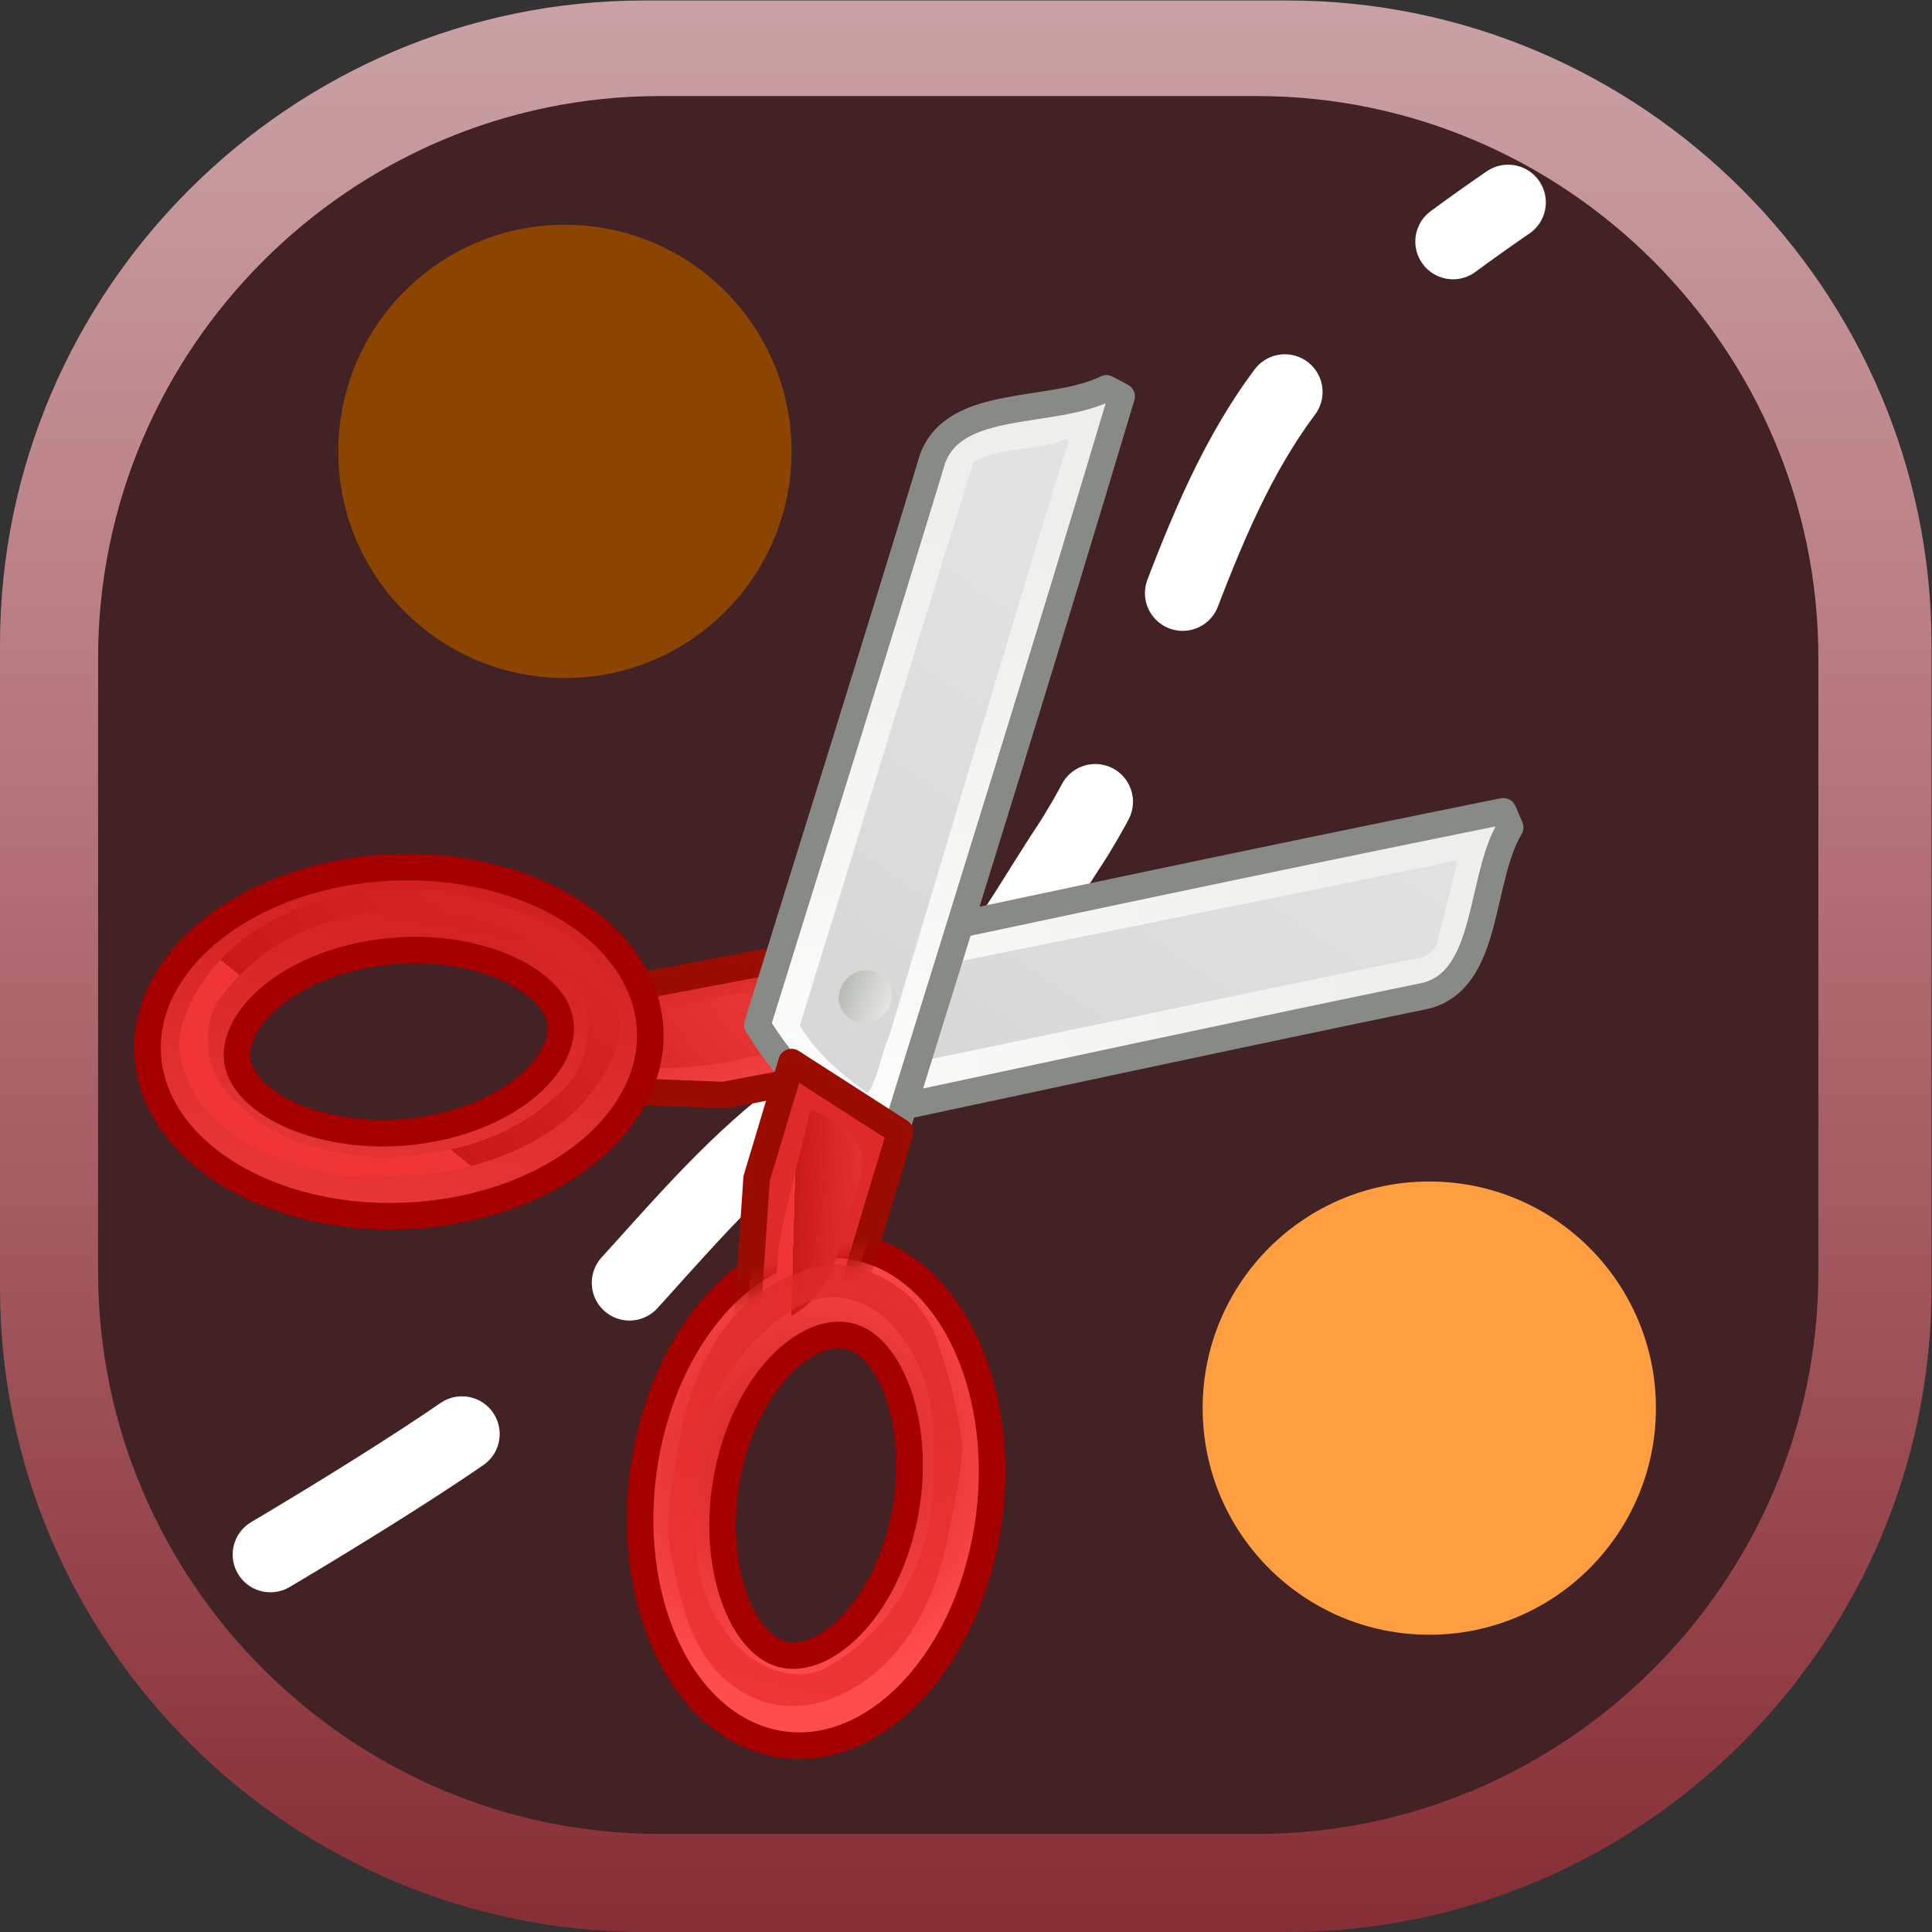 <?xml version="1.0" encoding="UTF-8" standalone="no"?>
<!-- Created with Inkscape (http://www.inkscape.org/) -->

<svg
   xmlns:dc="http://purl.org/dc/elements/1.1/"
   xmlns:cc="http://creativecommons.org/ns#"
   xmlns:rdf="http://www.w3.org/1999/02/22-rdf-syntax-ns#"
   xmlns:svg="http://www.w3.org/2000/svg"
   xmlns="http://www.w3.org/2000/svg"
   xmlns:xlink="http://www.w3.org/1999/xlink"
   xmlns:sodipodi="http://sodipodi.sourceforge.net/DTD/sodipodi-0.dtd"
   xmlns:inkscape="http://www.inkscape.org/namespaces/inkscape"
   version="1.1"
   id="svg2"
   xml:space="preserve"
   width="64"
   height="64"
   viewBox="0 0 64 64"
   sodipodi:docname="app_icon.svg"
   inkscape:version="0.92.3 (2405546, 2018-03-11)"
   inkscape:export-filename="/home/luca/Dropbox/MATLAB scripts/VolumeCut/icons/app_icon.png"
   inkscape:export-xdpi="192"
   inkscape:export-ydpi="192"><rect x="0" y="0" width="64" height="64" fill="#333333" stroke="none"/><defs
     id="defs6"><clipPath
       clipPathUnits="userSpaceOnUse"
       id="clipPath18"><path
         d="M 16.007,48 C 7.203,48 0,40.797 0,31.994 v 0 -15.987 C 0,7.203 7.203,0 16.007,0 V 0 H 31.993 C 40.797,0 48,7.203 48,16.007 v 0 15.987 C 48,40.797 40.797,48 31.993,48 v 0 z"
         id="path16"
         inkscape:connector-curvature="0" /></clipPath><linearGradient
       x1="0"
       y1="0"
       x2="1"
       y2="0"
       gradientUnits="userSpaceOnUse"
       gradientTransform="matrix(0,-48,-48,0,24,48)"
       spreadMethod="pad"
       id="linearGradient30"><stop
         style="stop-opacity:1;stop-color:#c9a2a6"
         offset="0"
         id="stop24" /><stop
         style="stop-opacity:1;stop-color:#b8797e"
         offset="0.37"
         id="stop26" /><stop
         style="stop-opacity:1;stop-color:#862d35"
         offset="1"
         id="stop28" /></linearGradient><clipPath
       clipPathUnits="userSpaceOnUse"
       id="clipPath40"><path
         d="M 0,48 H 48 V 0 H 0 Z"
         id="path38"
         inkscape:connector-curvature="0" /></clipPath><linearGradient
       id="i"
       x1="292.972"
       x2="296.94"
       y1="4.759"
       y2="10.711"
       gradientTransform="matrix(-4.128,0,0,4.137,1244.465,-11.905)"
       gradientUnits="userSpaceOnUse"
       xlink:href="#c" /><linearGradient
       id="c"
       x1="292.972"
       x2="296.94"
       y1="4.759"
       y2="10.711"
       gradientUnits="userSpaceOnUse"><stop
         offset="0"
         stop-color="#eeeeec"
         id="stop27" /><stop
         offset="1"
         stop-color="#fff"
         id="stop29" /></linearGradient><linearGradient
       id="j"
       x1="20.288"
       x2="24.326"
       y1="6.46"
       y2="23.943"
       gradientUnits="userSpaceOnUse"
       xlink:href="#e" /><linearGradient
       id="e"><stop
         offset="0"
         stop-color="#e2e2e2"
         id="stop17" /><stop
         offset="1"
         stop-color="#d8d8d8"
         id="stop19" /></linearGradient><linearGradient
       id="k"
       x1="294.595"
       x2="297.185"
       y1="12.188"
       y2="13.34"
       gradientUnits="userSpaceOnUse"
       xlink:href="#b" /><radialGradient
       id="b"
       cx="165.061"
       cy="23.333"
       r="7.285"
       gradientTransform="matrix(1,0,0,1.01,0,-0.16)"
       gradientUnits="userSpaceOnUse"><stop
         offset="0"
         stop-color="#ef3535"
         id="stop32" /><stop
         offset="0"
         stop-color="#c91a1a"
         id="stop34" /><stop
         offset="1"
         stop-color="#ff4c4c"
         id="stop36" /></radialGradient><linearGradient
       id="l"
       x1="296.486"
       x2="296.529"
       y1="15.507"
       y2="9.877"
       gradientTransform="matrix(3.638,0,0,3.47,-1056.116,-16.007)"
       gradientUnits="userSpaceOnUse"
       xlink:href="#b" /><radialGradient
       id="radialGradient1052"
       cx="165.061"
       cy="23.333"
       r="7.285"
       gradientTransform="matrix(1,0,0,1.01,0,-0.16)"
       gradientUnits="userSpaceOnUse"><stop
         offset="0"
         stop-color="#ef3535"
         id="stop1046" /><stop
         offset="0"
         stop-color="#c91a1a"
         id="stop1048" /><stop
         offset="1"
         stop-color="#ff4c4c"
         id="stop1050" /></radialGradient><linearGradient
       id="m"
       x1="292.972"
       x2="296.94"
       y1="4.759"
       y2="10.711"
       gradientTransform="matrix(4.053,0,0,4.137,-1175.535,-11.905)"
       gradientUnits="userSpaceOnUse"
       xlink:href="#c" /><linearGradient
       id="o"
       x1="22.225"
       x2="24.19"
       y1="23.843"
       y2="22.861"
       gradientUnits="userSpaceOnUse"
       xlink:href="#a" /><linearGradient
       id="a"
       x1="68.175"
       x2="74.587"
       y1="21.425"
       y2="27.837"
       gradientUnits="userSpaceOnUse"><stop
         offset="0"
         stop-color="#babdb6"
         id="stop39" /><stop
         offset="1"
         stop-color="#eeeeec"
         id="stop41" /></linearGradient><linearGradient
       id="q"
       x1="7.185"
       x2="25.152"
       y1="31.057"
       y2="50.775"
       gradientTransform="matrix(1.162,0,0,0.993,-2.43,0.266)"
       gradientUnits="userSpaceOnUse"
       xlink:href="#b" /><radialGradient
       id="radialGradient1079"
       cx="165.061"
       cy="23.333"
       r="7.285"
       gradientTransform="matrix(1,0,0,1.01,0,-0.16)"
       gradientUnits="userSpaceOnUse"><stop
         offset="0"
         stop-color="#ef3535"
         id="stop1073" /><stop
         offset="0"
         stop-color="#c91a1a"
         id="stop1075" /><stop
         offset="1"
         stop-color="#ff4c4c"
         id="stop1077" /></radialGradient><linearGradient
       id="r"
       x1="13.825"
       x2="7.67"
       y1="40.069"
       y2="2.326"
       gradientTransform="matrix(1.162,0,0,0.993,-2.667,0.064)"
       gradientUnits="userSpaceOnUse"
       xlink:href="#b" /><radialGradient
       id="radialGradient1088"
       cx="165.061"
       cy="23.333"
       r="7.285"
       gradientTransform="matrix(1,0,0,1.01,0,-0.16)"
       gradientUnits="userSpaceOnUse"><stop
         offset="0"
         stop-color="#ef3535"
         id="stop1082" /><stop
         offset="0"
         stop-color="#c91a1a"
         id="stop1084" /><stop
         offset="1"
         stop-color="#ff4c4c"
         id="stop1086" /></radialGradient><radialGradient
       id="s"
       cx="34.376"
       cy="37.5"
       r="8.389"
       fx="34.376"
       fy="37.5"
       gradientTransform="matrix(1,0,0,1.06,0,-2.3)"
       gradientUnits="userSpaceOnUse"
       xlink:href="#b" /><radialGradient
       id="radialGradient1097"
       cx="165.061"
       cy="23.333"
       r="7.285"
       gradientTransform="matrix(1,0,0,1.01,0,-0.16)"
       gradientUnits="userSpaceOnUse"><stop
         offset="0"
         stop-color="#ef3535"
         id="stop1091" /><stop
         offset="0"
         stop-color="#c91a1a"
         id="stop1093" /><stop
         offset="1"
         stop-color="#ff4c4c"
         id="stop1095" /></radialGradient><linearGradient
       id="t"
       x1="298.479"
       x2="298.869"
       y1="13.6"
       y2="13.803"
       gradientUnits="userSpaceOnUse"
       xlink:href="#f" /><linearGradient
       id="f"><stop
         offset="0"
         stop-color="#df2a2a"
         id="stop12" /><stop
         offset="1"
         stop-color="#df2a2a"
         stop-opacity="0"
         id="stop14" /></linearGradient><linearGradient
       id="u"
       x1="298.479"
       x2="298.869"
       y1="13.6"
       y2="13.803"
       gradientUnits="userSpaceOnUse"
       xlink:href="#g" /><linearGradient
       id="g"><stop
         offset="0"
         stop-color="#9a0c00"
         id="stop7" /><stop
         offset="1"
         stop-color="#9a0c00"
         stop-opacity="0"
         id="stop9" /></linearGradient><linearGradient
       id="v"
       x1="296.762"
       x2="297.798"
       y1="12.012"
       y2="10.947"
       gradientTransform="matrix(3.624,0,0,3.624,-1053.179,-16.847)"
       gradientUnits="userSpaceOnUse"
       xlink:href="#b" /><radialGradient
       id="radialGradient1114"
       cx="165.061"
       cy="23.333"
       r="7.285"
       gradientTransform="matrix(1,0,0,1.01,0,-0.16)"
       gradientUnits="userSpaceOnUse"><stop
         offset="0"
         stop-color="#ef3535"
         id="stop1108" /><stop
         offset="0"
         stop-color="#c91a1a"
         id="stop1110" /><stop
         offset="1"
         stop-color="#ff4c4c"
         id="stop1112" /></radialGradient><linearGradient
       id="w"
       x1="39.62"
       x2="-3.533"
       y1="44.541"
       y2="-11.889"
       gradientTransform="matrix(1.162,0,0,0.993,-5.112,0.064)"
       gradientUnits="userSpaceOnUse"
       xlink:href="#d" /><radialGradient
       id="d"
       cx="165.061"
       cy="23.333"
       r="7.285"
       gradientTransform="matrix(1,0,0,1.01,0,-0.16)"
       gradientUnits="userSpaceOnUse"><stop
         offset="0"
         stop-color="#ef3535"
         id="stop22" /><stop
         offset="1"
         stop-color="#a40000"
         stop-opacity="0"
         id="stop24-3" /></radialGradient><linearGradient
       inkscape:collect="always"
       xlink:href="#e"
       id="linearGradient1096"
       gradientUnits="userSpaceOnUse"
       x1="20.288"
       y1="6.46"
       x2="24.326"
       y2="23.943" /></defs><sodipodi:namedview
     pagecolor="#ffffff"
     bordercolor="#666666"
     borderopacity="1"
     objecttolerance="10"
     gridtolerance="10"
     guidetolerance="10"
     inkscape:pageopacity="0"
     inkscape:pageshadow="2"
     inkscape:window-width="1853"
     inkscape:window-height="1016"
     id="namedview4"
     showgrid="false"
     inkscape:zoom="6.46875"
     inkscape:cx="1.5458941"
     inkscape:cy="32"
     inkscape:window-x="67"
     inkscape:window-y="27"
     inkscape:window-maximized="1"
     inkscape:current-layer="g10" /><g
     id="g10"
     inkscape:groupmode="layer"
     inkscape:label="app_icon_small"
     transform="matrix(1.333,0,0,-1.333,0,64)"><g
       id="g12"><g
         id="g14"
         clip-path="url(#clipPath18)"><g
           id="g20"><g
             id="g22"><path
               d="M 16.007,48 C 7.203,48 0,40.797 0,31.994 v 0 -15.987 C 0,7.203 7.203,0 16.007,0 V 0 H 31.993 C 40.797,0 48,7.203 48,16.007 v 0 15.987 C 48,40.797 40.797,48 31.993,48 v 0 z"
               style="fill:url(#linearGradient30);stroke:none"
               id="path32"
               inkscape:connector-curvature="0" /></g></g></g></g><g
       id="g42"
       transform="translate(2.438,16.396)"
       style="fill:#422224;fill-opacity:1"><path
         d="m 0,0 v 15.27 c 0,7.677 6.281,13.959 13.958,13.959 h 14.833 c 7.678,0 13.959,-6.282 13.959,-13.959 V 0 c 0,-7.678 -6.281,-13.959 -13.959,-13.959 H 13.958 C 6.281,-13.959 0,-7.678 0,0"
         style="fill:#422224;fill-opacity:1;fill-rule:nonzero;stroke:none"
         id="path44"
         inkscape:connector-curvature="0" /></g><path
       style="fill:none;stroke:#ffffff;stroke-width:1.875;stroke-linecap:round;stroke-linejoin:round;stroke-miterlimit:4;stroke-dasharray:5.625, 5.625;stroke-dashoffset:9.75;stroke-opacity:1;paint-order:normal"
       d="m 5.427,8.619 c 0,0 4.841,2.791 7.059,4.477 3.327,2.529 5.345,6.474 9.302,8.405 2.302,1.123 3.422,3.422 4.744,5.429 2.341,3.551 2.912,8.143 5.521,11.502 1.447,1.864 5.425,4.55 5.425,4.55"
       id="path1188"
       inkscape:connector-curvature="0"
       sodipodi:nodetypes="casaac" /><path
       inkscape:connector-curvature="0"
       id="path64-2"
       style="fill:#8c4500;fill-opacity:1;fill-rule:nonzero;stroke:none;stroke-width:1.609"
       d="m 19.671,36.794 c 0,-3.11 -2.521,-5.632 -5.632,-5.632 -3.11,0 -5.632,2.521 -5.632,5.632 0,3.11 2.521,5.632 5.632,5.632 3.11,0 5.632,-2.521 5.632,-5.632" /><g
       transform="matrix(0.447,-0.486,-0.486,-0.447,22.87,45.185)"
       id="g1022"><path
         style="fill:url(#i);stroke:#888a85;stroke-linecap:round;stroke-linejoin:round"
         inkscape:connector-curvature="0"
         id="path61"
         d="m 34.174,1.625 c 0.212,0.069 0.417,0.145 0.624,0.218 0.651,2.197 3.671,4.419 2.523,6.607 C 33.496,14.83 29.697,21.295 25.9,27.725 c -0.746,0.147 -1.498,0.227 -2.252,0.245 -1.586,0.04 -3.215,-0.194 -4.721,-0.734 5.051,-8.551 10.104,-17.121 15.247,-25.611 z" /><path
         style="fill:url(#linearGradient1096)"
         inkscape:connector-curvature="0"
         id="path63"
         d="m 34.289,4.25 c -0.231,0.307 -0.45,0.871 -0.686,1.156 -4.047,6.753 -8.162,13.494 -12.224,20.219 -0.061,0.253 -0.814,1.012 -0.012,0.943 1.112,0.198 2.272,0.351 3.38,0.057 C 28.506,20.408 32.193,14.143 35.943,7.923 36.286,7.536 36.352,6.998 35.992,6.611 35.462,5.795 34.925,4.936 34.382,4.156 l -0.071,0.071 z" /><path
         style="fill:url(#k);stroke:#9a0c00;stroke-width:0.281;stroke-linecap:round;stroke-linejoin:round"
         inkscape:connector-curvature="0"
         id="path65"
         transform="matrix(3.638,0,0,3.47,-1056.116,-16.007)"
         d="m 297.044,12.3 -0.645,1.085 -1.266,1.334 -0.401,-1.046 1.015,-1.713 z" /><path
         style="fill:url(#l)"
         inkscape:connector-curvature="0"
         id="path67"
         d="m 20.406,26.969 c -1.222,0.487 -1.214,2.035 -1.925,2.964 -0.342,0.716 -0.944,1.346 -1.2,2.098 -0.01,0.515 0.448,1.36 1.031,0.906 1.385,-1.146 2.564,-2.539 3.444,-4.127 0.232,-0.49 0.796,-0.894 0.868,-1.404 -0.539,-0.571 -1.513,-0.533 -2.219,-0.438 z" /><path
         style="fill:url(#m);stroke:#888a85;stroke-linecap:round;stroke-linejoin:round"
         inkscape:connector-curvature="0"
         id="path69"
         d="M 12.96,1.625 C 12.752,1.694 12.55,1.77 12.347,1.843 11.708,4.04 8.742,6.261 9.87,8.449 13.627,14.83 17.357,21.295 21.086,27.725 c 0.732,0.147 1.471,0.227 2.211,0.245 1.558,0.04 3.157,-0.194 4.636,-0.734 C 22.972,18.685 18.01,10.114 12.96,1.625 Z" /><path
         style="fill:url(#j)"
         inkscape:connector-curvature="0"
         id="path71"
         d="m 12.72,4.25 c -0.383,1.127 -1.45,1.956 -1.715,3.156 3.709,6.394 7.471,12.769 11.177,19.156 1.198,0.258 2.428,0.093 3.613,-0.156 C 25.606,25.666 25.057,25.075 24.765,24.377 20.871,17.806 16.941,11.243 13.087,4.656 13.072,4.505 12.87,4.172 12.72,4.25 Z" /><path
         inkscape:connector-curvature="0"
         id="path73"
         transform="matrix(0.98,0,0,1,0.311,0.174)"
         style="color:#000000;fill:url(#o);marker:none"
         d="m 24.19,23.843 a 0.983,0.983 0 1 1 -1.965,0 0.983,0.983 0 1 1 1.965,0 z" /><path
         style="fill:url(#q);stroke:#a40000"
         inkscape:connector-curvature="0"
         id="path77"
         d="m 17.7,30.287 c 3.235,1.727 3.496,6.613 0.578,10.914 C 15.36,45.505 10.374,47.596 7.137,45.877 3.901,44.151 3.642,39.267 6.559,34.966 9.476,30.664 14.464,28.573 17.7,30.287 Z m -1.855,2.742 c -1.437,-0.764 -4.507,0.541 -6.466,3.434 -1.963,2.894 -1.823,5.914 -0.388,6.675 1.435,0.768 4.509,-0.541 6.468,-3.434 1.964,-2.894 1.823,-5.911 0.386,-6.675 z" /><path
         style="fill:url(#r)"
         inkscape:connector-curvature="0"
         id="path79"
         d="m 14.325,30.583 c -1.925,0.387 -3.634,1.454 -5.047,2.481 -0.752,0.695 -1.244,1.45 -1.916,2.254 -1.708,2.352 -2.424,5.443 -1.073,8.07 0.619,1.453 2.643,2.047 4.368,1.679 1.452,-0.248 2.681,-1.161 3.812,-1.799 0.921,-0.791 1.554,-1.627 2.333,-2.591 1.809,-2.474 2.792,-5.749 1.298,-8.512 C 17.378,31.023 15.867,30.418 14.325,30.583 Z m 0.472,0.961 c 2.017,0.25 3.357,2.033 3.123,3.722 0.021,2.287 -1.146,4.444 -2.723,6.234 -1.417,1.402 -3.349,2.728 -5.664,2.636 -1.359,-0.003 -2.433,-0.912 -2.816,-1.96 -0.617,-2.532 0.195,-5.265 1.966,-7.338 1.358,-1.523 3.195,-2.887 5.468,-3.242 0.216,-0.015 0.431,-0.042 0.647,-0.052 z" /><path
         style="fill:url(#s);stroke:#a40000"
         inkscape:connector-curvature="0"
         id="path81"
         d="m 30.332,30.287 c -3.235,1.727 -3.496,6.613 -0.578,10.914 2.918,4.304 7.904,6.395 11.141,4.676 3.236,-1.727 3.496,-6.61 0.578,-10.912 -2.916,-4.301 -7.904,-6.393 -11.141,-4.679 z m 1.855,2.742 c 1.437,-0.764 4.507,0.541 6.466,3.434 1.963,2.894 1.823,5.914 0.388,6.675 -1.435,0.768 -4.509,-0.541 -6.468,-3.434 -1.964,-2.894 -1.823,-5.911 -0.386,-6.675 z" /><path
         style="fill:url(#t);stroke:url(#u);stroke-width:0.276;stroke-linecap:round;stroke-linejoin:round"
         inkscape:connector-curvature="0"
         id="path83"
         transform="matrix(3.624,0,0,3.624,-1053.179,-16.847)"
         d="m 296.956,12.3 0.644,1.085 1.267,1.334 0.401,-1.046 -1.014,-1.713 z" /><path
         style="fill:url(#v)"
         inkscape:connector-curvature="0"
         id="path85"
         d="m 26.156,27.938 c -0.427,0.199 -1.017,0.201 -1.344,0.5 0.95,1.401 1.89,2.915 2.851,4.213 0.669,0.755 1.356,1.5 2.118,2.162 0.735,-1.391 0.135,-3.061 -0.812,-4.188 C 28.366,29.725 28.139,28.512 27.125,28.031 26.821,27.913 26.474,27.853 26.156,27.938 Z" /><path
         style="fill:url(#w)"
         inkscape:connector-curvature="0"
         id="path87"
         d="m 32.28,30.449 c -1.52,0.23 -2.895,1.086 -3.24,2.388 -1.131,2.395 -0.215,5.114 1.28,7.227 1.102,1.345 1.94,2.93 3.64,3.774 1.471,0.924 3.341,1.891 5.218,1.301 1.513,-0.433 2.371,-1.681 2.68,-2.972 0.604,-2.31 -0.296,-4.676 -1.707,-6.636 -0.659,-0.914 -1.333,-1.883 -2.113,-2.695 -1.195,-0.903 -2.638,-1.652 -4.089,-2.232 -0.534,-0.11 -1.115,-0.233 -1.668,-0.154 z m 0.436,1.21 c 1.757,-0.067 3.235,0.739 4.376,1.769 1.032,0.969 2.022,1.805 2.663,2.999 1.077,1.821 1.388,3.98 0.84,5.964 -0.528,1.325 -2.226,1.972 -3.791,1.616 -1.982,-0.229 -3.217,-1.671 -4.527,-2.808 -1.506,-1.431 -2.441,-3.479 -2.511,-5.482 0.014,-1.018 -0.026,-2.178 0.698,-3.034 0.412,-0.543 1.38,-1.054 2.251,-1.024 z" /></g><path
       d="m 41.151,13.019 c 0,-3.11 -2.521,-5.632 -5.632,-5.632 -3.11,0 -5.632,2.521 -5.632,5.632 0,3.11 2.521,5.632 5.632,5.632 3.11,0 5.632,-2.521 5.632,-5.632"
       style="fill:#ff9e41;fill-opacity:1;fill-rule:nonzero;stroke:none;stroke-width:1.609"
       id="path910"
       inkscape:connector-curvature="0" /></g></svg>